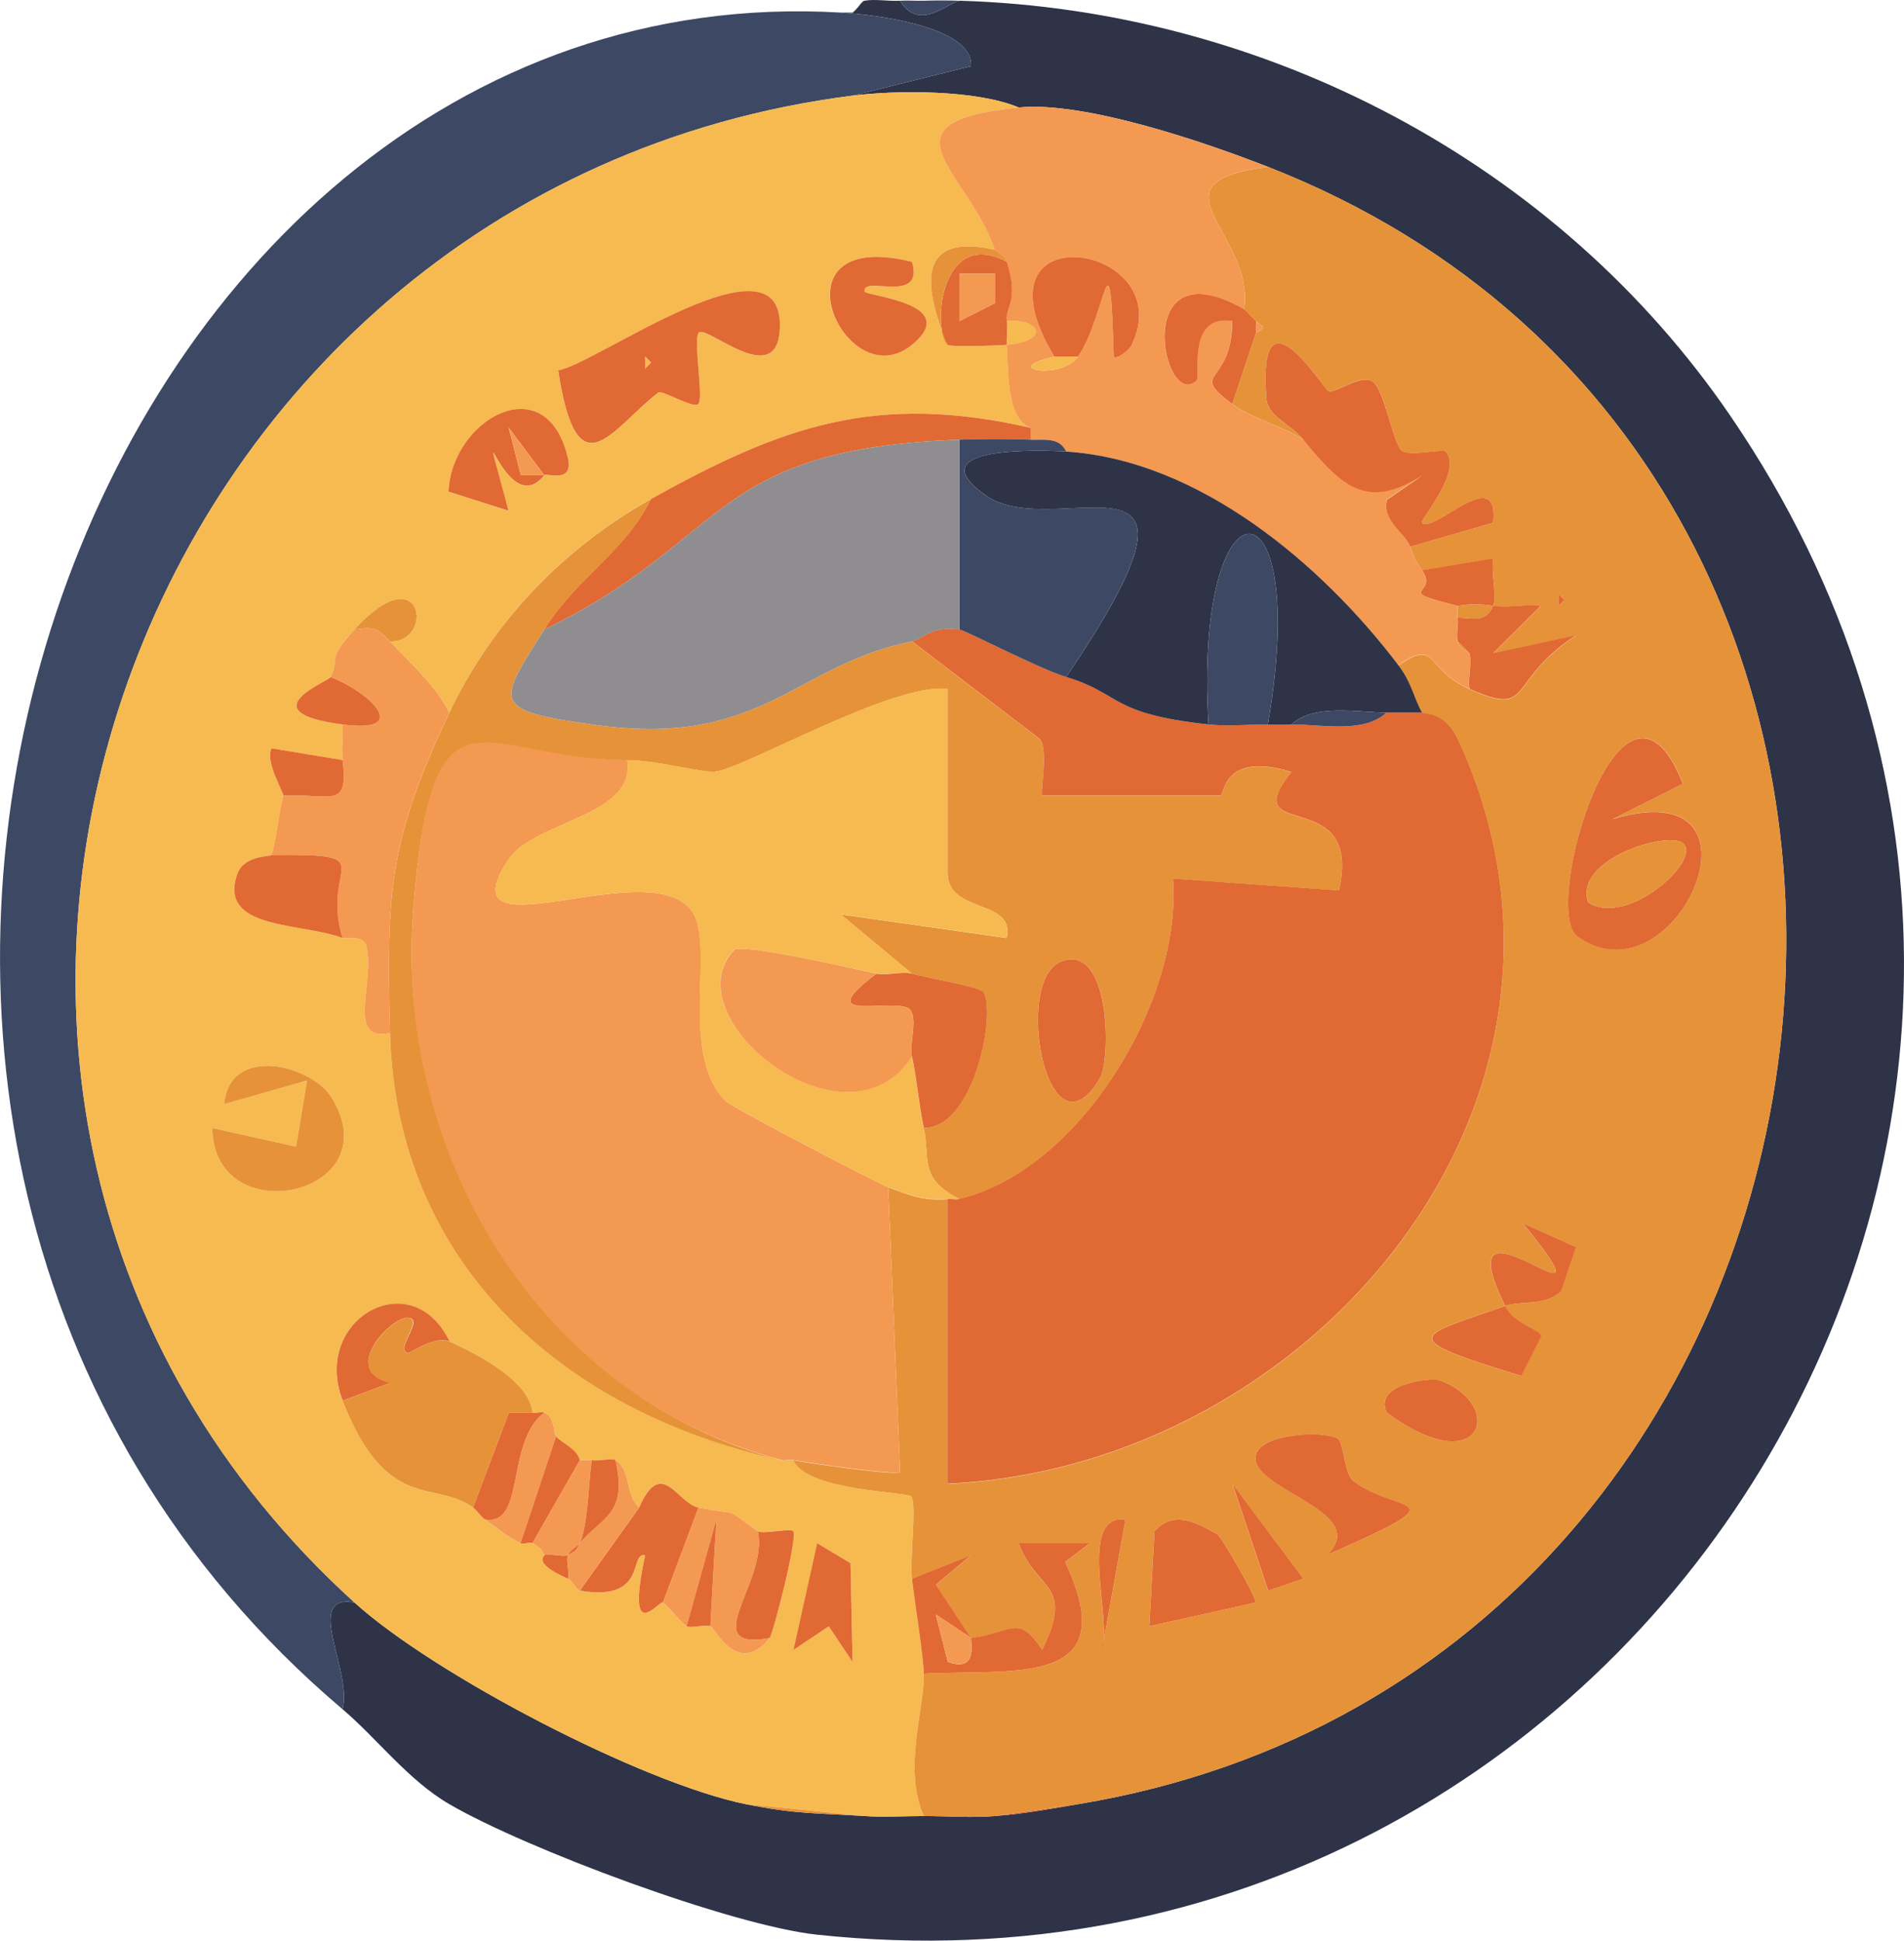 <?xml version="1.0" encoding="UTF-8"?><svg id="Camada_2" xmlns="http://www.w3.org/2000/svg" viewBox="0 0 160.51 163.56"><defs><style>.cls-1{fill:#f49952;}.cls-2{fill:#f6ba51;}.cls-3{fill:#908d91;}.cls-4{fill:#2e3348;}.cls-5{fill:#e16933;}.cls-6{fill:#e69238;}.cls-7{fill:#3d4964;}</style></defs><g id="Camada_1-2"><path class="cls-4" d="M75.88.06c1.59,2.62,3.95.22,5,0,25.8.76,50.41,13.65,65,35,40.03,58.58-7.51,135.44-77,128-7.21-.77-24.52-7.23-31-11-3.46-2.01-6.12-5.56-9-8,.85-3.19-3.36-9.76,1-9,6.65,6.04,24.23,15.22,33,17,4.2.85,5.99.74,10,1,1.64.11,3.35,0,5,0,1.97,0,4.04.16,6,0,2.63-.21,4.49-.58,7-1,70.12-11.61,82.31-112.06,16-138-5.28-2.07-15.5-5.56-21-5-3.56-1.5-10.26-1.47-14-1l9.98-2.48c.2-3.41-8.36-4.37-10.98-4.52h1c.36-.22.76-.96,1-1,.89-.16,2.04.06,3,0Z"/><path class="cls-7" d="M70.88,1.06c2.62.15,11.18,1.11,10.98,4.52l-9.98,2.48C10.4,15.85-16.68,92.81,29.88,135.06c-4.36-.76-.15,5.81-1,9C-28.05,95.84,6.19-2.73,70.88,1.06Z"/><path class="cls-7" d="M77.88.06c.99-.03,2.01-.03,3,0-1.05.22-3.41,2.62-5,0,.66-.04,1.34.02,2,0Z"/><path class="cls-7" d="M71.88,1.06l1-1c-.24.04-.64.78-1,1Z"/><path class="cls-2" d="M85.88,9.06c-12.25,1.24-4.22,5.41-2,12-6.42-1.47-6.19,2.77-4,8,.17.19,4.16.08,5,0-.06-.65.1-1.36,0-2,2.75-.22,3.79,1.63,0,2,.18,2.04-.11,6.14,2,7-13.06-2.99-20.94-.15-32,6-7.36,4.1-13.39,10.38-17,18-1.17-2.33-3.27-4.12-5-6,3.77.12,2.8-7.38-3-1-2.44,2.69-1.16,2.16-2,4-.17.37-7,2.95,1,4,.07.99-.11,2.02,0,3l-5.99-.99c-.55,1.18,1.06,3.75.99,3.99-.43,1.6-.57,3.7-1,5-.05.16-2.32,0-2.87,1.59-1.67,4.76,5.42,4.07,8.87,5.41.03.1,1.73-.36,2,.68.77,2.9-1.78,8.18,2,7.32.52,19.22,14.3,31.9,33,36,.31.08.68-.06,1,0,1.16,2.64,9.62,2.65,9.94,3.05.48.61-.13,5.33.06,6.95.25,2.15.95,6.39,1,8,.08,2.87-1.79,8.02,0,12-1.65,0-3.36.11-5,0l-10-1c-8.77-1.78-26.35-10.96-33-17C-16.68,92.81,10.4,15.85,71.88,8.06c3.74-.47,10.44-.5,14,1ZM76.88,22.07c-12.23-3.03-5.65,11.64,0,6.98,4.27-3.52-3.97-4.09-4.02-4.49-.17-1.39,5.06,1.15,4.01-2.49ZM58.89,28.07c.6-.8,6.6,4.9,6.85-.33.42-8.68-15.54,2.98-18.68,3.49,1.6,10.48,4.45,4.95,8.43,1.87.31-.24,3.03,1.38,3.38.97.45-.54-.45-5.37.02-5.99ZM45.88,40.06c.16-.2,2.52.76,1.99-1.47-1.84-7.75-9.8-3.23-10.06,2.86l5.06,1.61c-3-11.32-.29,1.12,3.01-2.99ZM17.89,95.07c.13,8.92,15.14,5.66,10.06-2.57-1.69-2.74-8.56-4.51-9.06.56l6.99-1.99-.92,5.57-7.07-1.57ZM37.88,113.06c-3.22-6.65-11.66-1.82-9,5,3.73,9.53,7.78,6.63,11,9,.36.27.62.74,1,1,1.27.88,1.55,1.26,3,2,.26.14.74-.14,1,0,.97.52.94.97,1,1,.12.07-1.13.62,2,2,.36.16.73.95,1,1,5.77.99,4.12-3.29,5.51-2.98-1.71,7.83,1.2,3.76,1.49,3.98.7.54,1.61,1.81,2,2,.41.2,1.41-.16,2,0,.35.09,2.28,4.34,5,1,.29-.36,2.35-8.33,2-9-.16-.3-2.61.27-3,0-3.16-2.25-1.21-1.22-5-2-1.83-.38-3.1-4.3-5,0-1.18-1.01-.66-3.2-2-4-.33-.2-1.42.13-2,0h-1c-.28-1.03-1.57-1.45-2-2-.25-.31-.09-1.68-1-2-.29-.1-.69.08-1,0-.2-2.72-4.93-5.07-7-6ZM71.87,140.06l-.17-8.31-2.8-1.69-2,8.99,2.98-1.98,2,2.99Z"/><path class="cls-6" d="M125.88,51.06c-.64,1.49-1.79,1.01-3,1v-1c.15.04,1.08-.3,3,0Z"/><path class="cls-6" d="M106.88,14.06c66.31,25.94,54.12,126.39-16,138l-7,1c-1.96.16-4.03,0-6,0-1.79-3.98.08-9.13,0-12,7.73-.4,16.91,1.2,11.91-9.42l2.08-1.56h-5.99c1.44,4.02,4.77,3.32,1.98,8.98-2.03-3.01-2.37-1.54-5.98-.99l-2.98-4.5,2.97-2.49-4.99,1.99c-.19-1.62.42-6.34-.06-6.95-.32-.41-8.78-.42-9.94-3.05,1.31.25,8.68,1.33,9,1l-1-24c1.89.67,2.8,1.14,5,1v24c30.74-1.45,56.94-32.33,43.09-62.61-1.2-2.63-3-2.21-3.09-2.38-.7-1.24-.85-2.49-2-4,3.36-2.29,2.2.3,6,2,5.5,2.45,3.03-.67,8.99-4.52l-6.98,1.51,3.99-3.98c-1.29-.17-2.72.19-4-.01.32-.75-.2-2.9,0-4l-6,1c-.47-.69-.74-1.2-1-2l6.99-2.02c.54-5.12-4.98.97-5.99,0-.23-.22,3.43-4.29,2.01-5.99-.24-.28-3.31.5-3.82-.18-.74-.98-1.34-4.99-2.34-5.72s-3.19,1.04-3.74.79c-.45-.21-6-9.32-5.23.6.12,1.59,2,2.14,3.12,3.5-1.72-1.13-4.47-1.84-6-3l2-6c.94-.5.59-.48,0-1-.35-.31-.78-.87-1-1,.95-6.43-8.46-10.62,2-12ZM131.38,50.06v1l.5-.5-.5-.5ZM141.88,66.05c-5.1-12.88-12.06,10.61-8.87,12.88,8.33,5.95,17.11-14.21,2.89-9.88l5.99-3.01ZM126.88,110.06c1.29-.46,3.46.06,4.73-1.26l1.25-3.69-4.5-2.02c8.98,10.98-7.06-4.38-1.49,6.97-7.34,2.61-9.51,2.59,1.36,5.91l1.69-3.35c-.06-.61-2.26-.95-3.05-2.56ZM116.89,119.04c8.1,6,10.12-.72,4.38-2.74-.47-.17-5.49.22-4.38,2.74ZM112.74,121.22c-1.39-.68-6.39-.37-6.85,1.36-.8,2.98,9.85,4.69,5.99,8.47,11.71-5.13,5.92-3.37,2.22-6.23-.83-.64-.79-3.32-1.36-3.6ZM109.88,133.05l-5.99-7.99,3.01,9,2.97-1.01ZM94.88,128.07c-4.1-.47-1.13,8.44-1.98,10.99l1.98-10.99ZM102.64,129.33c-1.66-.96-3.7-2.11-5.31-.27l-.44,8,8.99-2c-.24-.97-2.95-5.56-3.24-5.73Z"/><path class="cls-1" d="M106.88,14.06c-10.46,1.38-1.05,5.57-2,12-9.68-5.51-6.86,8.72-4.01,6,.33-.32-.83-5.62,3-4.99-.01,5.54-3.79,4.1,0,6.99,1.53,1.16,4.28,1.87,6,3,3.3,4.03,5.38,5.9,10,3.01l-2.96,2.04c-.48,1.75,1.6,2.84,1.96,3.95.26.8.53,1.31,1,2,1.48,2.16-2.67,1.59,3,3v1c.09.63-.14,1.42,0,2s.98.92,1,1c.21.81-.14,2.07,0,3-3.8-1.7-2.64-4.29-6-2-6.39-8.43-16.74-17.28-28-18-.59-1.25-1.87-.95-3-1v-1c-2.11-.86-1.82-4.96-2-7,3.79-.37,2.75-2.22,0-2-.19-1.18,1.07-1.55,0-5-.18-.58-.95-.86-1-1-2.22-6.59-10.25-10.76,2-12,5.5-.56,15.72,2.93,21,5ZM88.88,30.06c-4.78,1.07.65,1.98,2,0,2.4-3.52,2.67-11.51,3.01,0,.21.27,1.28-.52,1.51-.98,4.16-8.61-14-11.45-6.52.98Z"/><path class="cls-6" d="M72.88,153.06c-4.01-.26-5.8-.15-10-1l10,1Z"/><path class="cls-5" d="M90.88,152.06c-2.51.42-4.37.79-7,1l7-1Z"/><path class="cls-1" d="M52.88,64.06c.76,4.8-7.88,5.09-10.06,8.44-5.78,8.9,14.12-1.87,15.98,5.33.97,3.74-1.2,11.33,2.35,14.95.54.56,13,7.02,13.73,7.27l1,24c-.31.33-7.69-.75-9-1-.32-.06-.69.08-1,0-20.8-5.45-32.7-25.82-31.03-46.53s5.67-12.5,18.03-12.47Z"/><path class="cls-6" d="M45.88,53.06c-3.9,6.21-4.71,6.82,4.45,8.06,13.93,1.88,16.68-5.08,26.55-7.06l10.76,8.22c.78.79,0,4.78.24,4.78h15c.37,0,.12-3.76,5.99-1.99-4.86,6.09,6.08.87,4.01,9.99l-14-1c.8,10.3-7.85,24.58-18.01,27-3.44-1.76-2.44-3.34-3-6,4.15.06,6.08-9.36,5.05-11.43-.23-.45-4.59-1.17-6.05-1.57l-5.99-4.99,13.99,1.99c.73-3.34-4.99-2.01-4.99-5.49v-15.5c-4.59-.57-17.21,6.74-19.61,6.97-1.1.11-4.9-.96-7.39-.97-12.36-.03-16.39-7.83-18.03,12.47s10.22,41.07,31.03,46.53c-18.7-4.1-32.48-16.78-33-36-.32-11.91-.08-16.27,5-27,3.61-7.62,9.64-13.9,17-18-2.22,4.5-6.22,6.57-9,11ZM92.72,90.89c.97-1.61.9-11.59-3.33-9.82-4,1.67-1.09,17.18,3.33,9.82Z"/><path class="cls-1" d="M32.88,54.06c1.73,1.88,3.83,3.67,5,6-5.08,10.73-5.32,15.09-5,27-3.78.86-1.23-4.42-2-7.32-.27-1.04-1.97-.58-2-.68-1.92-6.32,3.68-7.09-6-7,.43-1.3.57-3.4,1-5,4.15-.19,5.48,1.19,5-3-.11-.98.07-2.01,0-3,5.69.75,2.63-2.52-1-4,.84-1.84-.44-1.31,2-4,1.59-.25,1.95-.14,3,1Z"/><path class="cls-6" d="M37.88,113.06c2.07.93,6.8,3.28,7,6h-1.98s-3.02,8-3.02,8c-3.22-2.37-7.27.53-11-9l4.01-1.5c-4.28-.99.08-5.56,1.49-5.49s-1.14,2.65-.02,2.97c.18.05,2.31-1.52,3.51-.97Z"/><path class="cls-5" d="M86.88,36.06v1c-1.97-.08-4.03-.07-6,0-21.24.77-19.29,8.42-35,16,2.78-4.43,6.78-6.5,9-11,11.06-6.15,18.94-8.99,32-6Z"/><path class="cls-5" d="M58.89,28.07c-.46.62.44,5.45-.02,5.99-.35.42-3.07-1.21-3.38-.97-3.98,3.08-6.83,8.61-8.43-1.87,3.14-.5,19.1-12.16,18.68-3.49-.25,5.23-6.26-.47-6.85.33ZM54.38,30.06v1l.5-.5-.5-.5Z"/><path class="cls-5" d="M81.88,138.06c3.61-.55,3.95-2.02,5.98.99,2.79-5.66-.54-4.96-1.98-8.98h5.99s-2.08,1.57-2.08,1.57c5,10.62-4.18,9.02-11.91,9.42-.05-1.61-.75-5.85-1-8l4.99-1.99-2.97,2.49,2.98,4.5-2.99-1.99,1.01,3.99c2.69,1,1.84-1.97,1.98-1.99Z"/><path class="cls-5" d="M22.88,72.06c9.68-.09,4.08.68,6,7-3.45-1.33-10.55-.65-8.87-5.41.56-1.59,2.82-1.44,2.87-1.59Z"/><path class="cls-6" d="M17.89,95.07l7.07,1.57.92-5.57-6.99,1.99c.49-5.07,7.37-3.3,9.06-.56,5.08,8.23-9.93,11.49-10.06,2.57Z"/><path class="cls-1" d="M58.88,127.06c3.79.78,1.84-.25,5,2,.97,4.13-5.27,10.13,1,9-2.72,3.34-4.65-.91-5-1l.51-9.01-2.51,9.01c-.39-.19-1.3-1.46-2-2l3-8Z"/><path class="cls-5" d="M58.88,127.06l-3,8c-.29-.22-3.19,3.86-1.49-3.98-1.4-.31.26,3.96-5.51,2.98l5-7c1.9-4.3,3.17-.38,5,0Z"/><path class="cls-5" d="M76.88,22.07c1.05,3.64-4.18,1.09-4.01,2.49.05.4,8.28.97,4.02,4.49-5.65,4.66-12.23-10.01,0-6.98Z"/><path class="cls-5" d="M45.88,40.06c-3.3,4.11-6-8.33-3.01,2.99l-5.06-1.61c.26-6.09,8.22-10.61,10.06-2.86.53,2.23-1.82,1.27-1.99,1.47l-2.99-4,1.01,3.99h1.98Z"/><path class="cls-5" d="M37.88,113.06c-1.2-.54-3.34,1.02-3.51.97-1.12-.31,1.48-2.9.02-2.97s-5.77,4.51-1.49,5.49l-4.01,1.5c-2.66-6.82,5.78-11.65,9-5Z"/><polygon class="cls-5" points="71.87 140.06 69.87 137.07 66.89 139.06 68.89 130.06 71.7 131.75 71.87 140.06"/><path class="cls-5" d="M84.88,22.06c1.07,3.45-.19,3.82,0,5,.1.64-.06,1.35,0,2-.84.08-4.83.19-5,0-1.34-1.5-.54-9.94,5-7ZM83.88,23.07h-2.99s0,3.99,0,3.99l2.98-1.51v-2.48Z"/><path class="cls-5" d="M63.88,129.06c.39.27,2.84-.29,3,0,.35.67-1.71,8.64-2,9-6.27,1.13-.03-4.87-1-9Z"/><path class="cls-1" d="M46.88,121.06l-3,9c-1.45-.74-1.73-1.12-3-2,3.46.59,1.71-6.52,5-9,.91.32.75,1.69,1,2Z"/><path class="cls-5" d="M28.88,64.06c.48,4.19-.85,2.81-5,3,.07-.25-1.55-2.81-.99-3.99l5.99.99Z"/><path class="cls-1" d="M49.88,123.06c-.26,1.87-.31,5.45-1,7-.26.32-.77.52-1,1-.34.2-1.41-.13-2,0-.06-.03-.03-.48-1-1l4-7h1Z"/><path class="cls-1" d="M53.88,127.06l-5,7c-.27-.05-.64-.84-1-1,.13-.6-.19-1.6,0-2,.57-.33.69-.3,1-1,1.77-2.15,4.09-2.37,3-7,1.34.8.82,2.99,2,4Z"/><path class="cls-5" d="M57.88,137.06l2.51-9.01-.51,9.01c-.59-.16-1.59.2-2,0Z"/><path class="cls-5" d="M27.88,57.06c3.63,1.48,6.69,4.75,1,4-8-1.05-1.17-3.63-1-4Z"/><path class="cls-5" d="M48.88,123.06l-4,7c-.26-.14-.74.14-1,0l3-9c.43.55,1.72.97,2,2Z"/><path class="cls-6" d="M29.88,53.06c5.8-6.38,6.77,1.12,3,1-1.05-1.14-1.41-1.25-3-1Z"/><path class="cls-5" d="M47.88,131.06c-.19.4.13,1.4,0,2-3.13-1.38-1.88-1.93-2-2,.59-.13,1.66.2,2,0Z"/><path class="cls-5" d="M47.88,131.06c.23-.48.74-.68,1-1-.31.7-.43.67-1,1Z"/><path class="cls-5" d="M51.88,123.06c1.09,4.63-1.23,4.85-3,7,.69-1.55.74-5.13,1-7,.58.13,1.67-.2,2,0Z"/><path class="cls-6" d="M83.88,21.06c.05.14.82.42,1,1-5.54-2.94-6.34,5.5-5,7-2.19-5.23-2.42-9.47,4-8Z"/><path class="cls-5" d="M44.88,119.06c.31.08.71-.1,1,0-3.29,2.48-1.54,9.59-5,9-.38-.26-.64-.73-1-1l3.02-8h1.98Z"/><path class="cls-5" d="M80.88,53.06c.49.06,6.78,3.34,9,4,4.7,1.41,3.57,3.08,12,4,1.58.17,3.38,0,5,0,.67,0,1.33,0,2,0,2.47-.02,6.08.8,8-1,1,0,2,0,3,0,.1.17,1.89-.25,3.09,2.38,13.85,30.28-12.35,61.16-43.09,62.61v-24c.31-.02.69.07.99,0,10.16-2.42,18.81-16.71,18.01-27l14,1c2.07-9.12-8.87-3.9-4.01-9.99-5.87-1.77-5.62,1.99-5.99,1.99h-15c-.24,0,.54-3.98-.24-4.78l-10.76-8.22c1.03-.21,1.45-1.3,4-1Z"/><path class="cls-2" d="M52.88,64.06c2.49,0,6.3,1.07,7.39.97,2.4-.23,15.02-7.54,19.61-6.97v15.5c0,3.49,5.72,2.16,4.99,5.49l-13.99-1.99,5.99,4.99c-.81-.22-2.12.19-3,0-1.75-.38-11.44-2.58-11.99-2-5.39,5.73,9.49,17.48,14.99,9,.37,1.55.55,3.85,1,6,.56,2.66-.44,4.24,3,6-.3.07-.68-.02-1,0-2.2.14-3.11-.33-5-1-.73-.26-13.19-6.72-13.73-7.27-3.55-3.62-1.38-11.21-2.35-14.95-1.87-7.2-21.76,3.57-15.98-5.33,2.17-3.35,10.82-3.64,10.06-8.44Z"/><path class="cls-5" d="M109.88,37.06c-1.12-1.37-3-1.91-3.12-3.5-.77-9.92,4.78-.81,5.23-.6.55.25,2.77-1.5,3.74-.79s1.61,4.74,2.34,5.72c.51.68,3.58-.11,3.82.18,1.43,1.69-2.24,5.77-2.01,5.99,1.01.96,6.53-5.12,5.99,0l-6.99,2.02c-.36-1.11-2.44-2.2-1.96-3.95l2.96-2.04c-4.62,2.89-6.7,1.02-10-3.01Z"/><path class="cls-4" d="M89.88,38.06c11.26.72,21.61,9.57,28,18,1.15,1.51,1.3,2.76,2,4-1,0-2,0-3,0-2.45-.02-6.1-.77-8,1-.67,0-1.33,0-2,0,3.73-21.54-6.3-21.3-5,0-8.43-.92-7.3-2.59-12-4,14.48-21.37-.87-11.18-6.73-15.27-6.04-4.21,4.55-3.87,6.73-3.73Z"/><path class="cls-5" d="M141.88,66.05l-5.99,3.01c14.23-4.33,5.45,15.83-2.89,9.88-3.18-2.27,3.77-25.76,8.87-12.88ZM141.88,71.07c-1.19-1.05-9.2,1.28-8,4.98,3.27,2.14,9.62-3.56,8-4.98Z"/><path class="cls-5" d="M112.74,121.22c.57.28.53,2.96,1.36,3.6,3.7,2.85,9.49,1.09-2.22,6.23,3.85-3.78-6.8-5.49-5.99-8.47.47-1.73,5.46-2.04,6.85-1.36Z"/><path class="cls-5" d="M102.64,129.33c.28.16,3,4.76,3.24,5.73l-8.99,2,.44-8c1.61-1.84,3.65-.69,5.31.27Z"/><path class="cls-5" d="M104.88,26.06c.22.13.65.69,1,1v1l-2,6c-3.79-2.89-.02-1.46,0-6.99-3.83-.63-2.67,4.68-3,4.99-2.85,2.72-5.67-11.51,4.01-6Z"/><path class="cls-5" d="M125.88,51.06c1.28.2,2.7-.15,4,.01l-3.99,3.98,6.98-1.51c-5.96,3.85-3.5,6.97-8.99,4.52-.14-.93.21-2.19,0-3l-1-1c-.14-.58.09-1.37,0-2,1.21.01,2.36.49,3-1Z"/><path class="cls-5" d="M119.88,48.06l6-1c-.2,1.1.32,3.25,0,4-1.92-.3-2.85.04-3,0-5.67-1.41-1.52-.84-3-3Z"/><path class="cls-5" d="M126.88,110.06c-5.57-11.35,10.46,4.01,1.49-6.97l4.5,2.02-1.25,3.69c-1.28,1.32-3.44.8-4.73,1.26.79,1.61,2.99,1.95,3.05,2.56l-1.69,3.35c-10.87-3.32-8.7-3.3-1.36-5.91Z"/><path class="cls-5" d="M116.89,119.04c-1.11-2.52,3.91-2.91,4.38-2.74,5.74,2.02,3.72,8.74-4.38,2.74Z"/><path class="cls-5" d="M94.88,128.07l-1.98,10.99c.86-2.55-2.12-11.47,1.98-10.99Z"/><polygon class="cls-5" points="109.88 133.05 106.91 134.06 103.9 125.06 109.88 133.05"/><path class="cls-1" d="M105.88,28.06v-1c.59.52.94.5,0,1Z"/><polygon class="cls-5" points="131.38 50.06 131.88 50.56 131.38 51.06 131.38 50.06"/><path class="cls-7" d="M86.88,37.06c1.13.05,2.41-.25,3,1-2.18-.14-12.77-.47-6.73,3.73,5.86,4.08,21.21-6.11,6.73,15.27-2.22-.66-8.51-3.94-9-4v-16c1.97-.07,4.03-.08,6,0Z"/><path class="cls-5" d="M88.88,30.06c-7.48-12.43,10.68-9.59,6.52-.98-.22.46-1.3,1.26-1.51.98-.34-11.51-.61-3.52-3.01,0h-2Z"/><path class="cls-2" d="M88.88,30.06h2c-1.35,1.98-6.78,1.07-2,0Z"/><path class="cls-6" d="M123.88,55.06c-.02-.08-.86-.4-1-1l1,1Z"/><path class="cls-3" d="M80.88,37.06v16c-2.55-.3-2.97.79-4,1-9.87,1.98-12.62,8.94-26.55,7.06-9.15-1.24-8.35-1.85-4.45-8.06,15.71-7.58,13.76-15.23,35-16Z"/><path class="cls-5" d="M76.88,82.06c1.46.4,5.82,1.12,6.05,1.57,1.03,2.07-.9,11.49-5.05,11.43-.45-2.15-.63-4.45-1-6-.25-1.04.46-2.99-.1-3.88-.86-1.37-8.88,1.39-2.9-3.12.88.19,2.19-.22,3,0Z"/><path class="cls-5" d="M92.72,90.89c-4.42,7.36-7.32-8.15-3.33-9.82,4.23-1.77,4.29,8.21,3.33,9.82Z"/><polygon class="cls-2" points="54.38 30.06 54.88 30.56 54.38 31.06 54.38 30.06"/><path class="cls-1" d="M81.88,138.06c-.14.02.7,3-1.98,1.99l-1.01-3.99,2.99,1.99Z"/><polygon class="cls-1" points="45.88 40.06 43.9 40.06 42.9 36.06 45.88 40.06"/><polygon class="cls-1" points="83.88 23.07 83.87 25.55 80.89 27.06 80.89 23.07 83.88 23.07"/><path class="cls-7" d="M106.88,61.06c-1.62,0-3.42.17-5,0-1.3-21.3,8.73-21.54,5,0Z"/><path class="cls-7" d="M116.88,60.06c-1.92,1.8-5.53.98-8,1,1.9-1.77,5.55-1.02,8-1Z"/><path class="cls-1" d="M73.88,82.06c-5.98,4.51,2.04,1.75,2.9,3.12.56.89-.14,2.84.1,3.88-5.5,8.49-20.38-3.27-14.99-9,.55-.59,10.25,1.61,11.99,2Z"/><path class="cls-6" d="M141.88,71.07c1.62,1.42-4.73,7.12-8,4.98-1.2-3.7,6.81-6.03,8-4.98Z"/></g></svg>